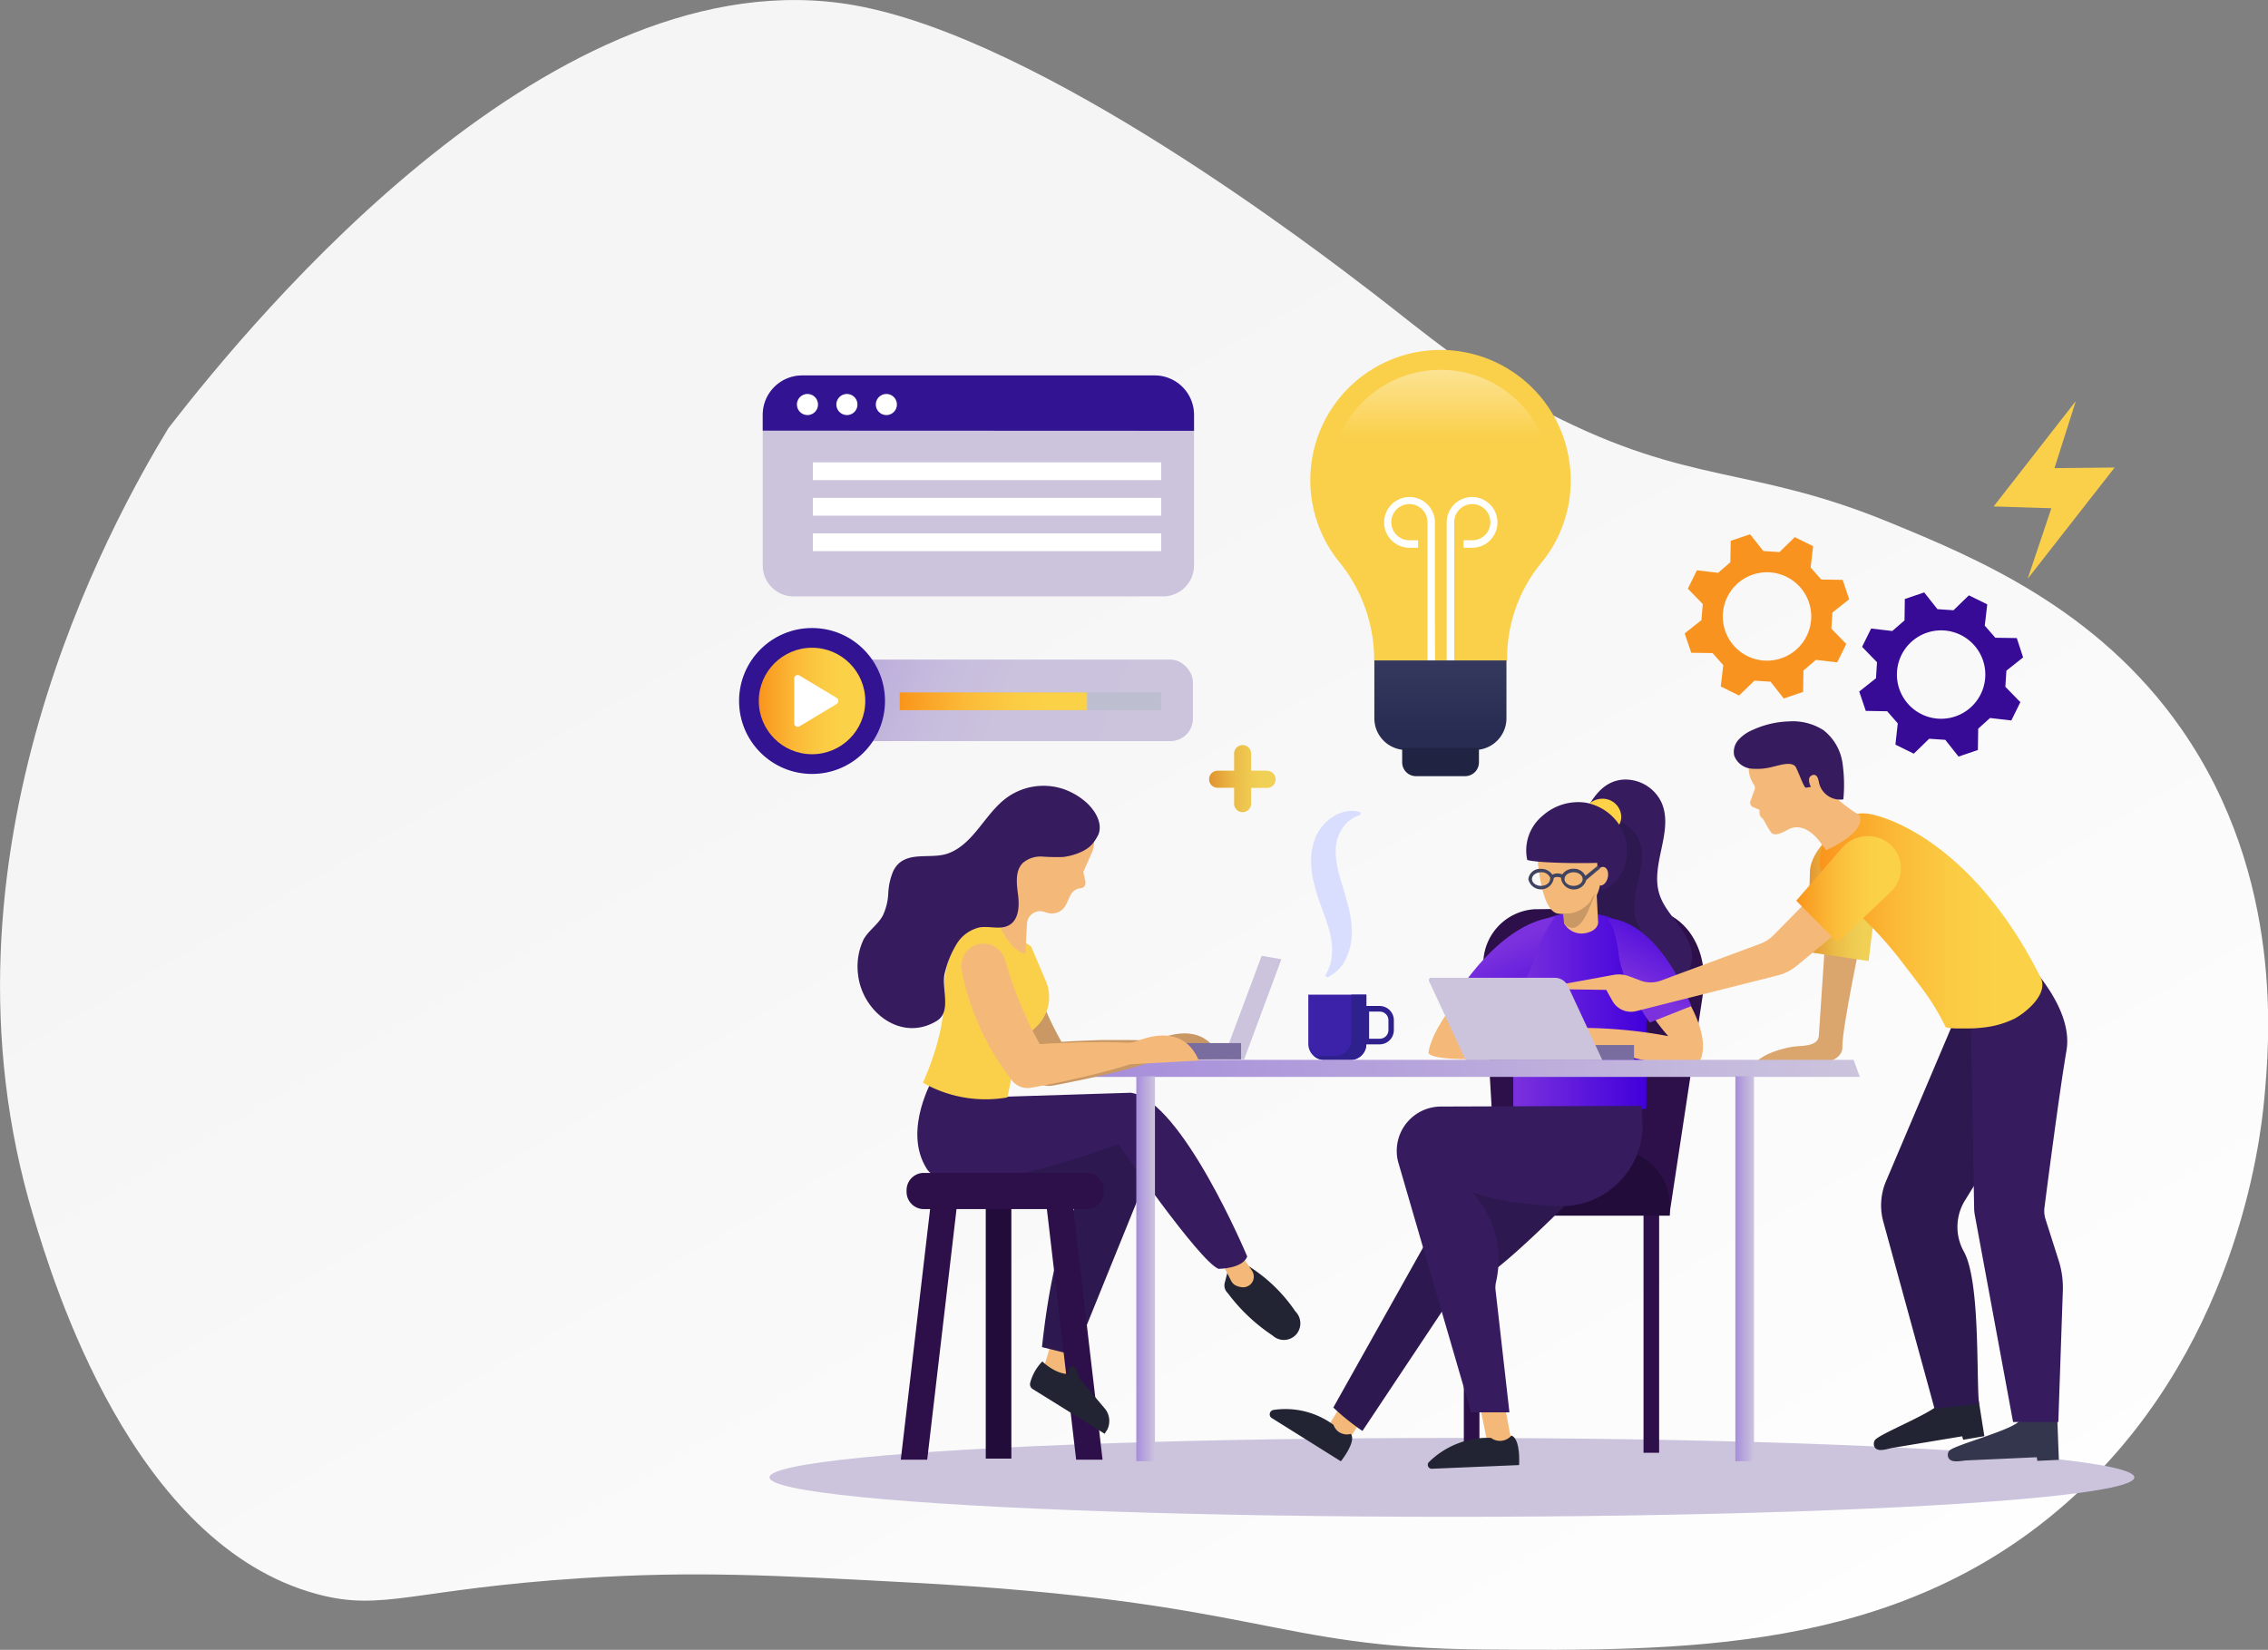 <svg xmlns="http://www.w3.org/2000/svg" xmlns:xlink="http://www.w3.org/1999/xlink" viewBox="0 0 501.34 364.74" xmlns:v="https://vecta.io/nano"><rect x="0" y="0" width="501.34" height="364.74" fill="#808080" stroke="none"/><style><![CDATA[.n{fill:#f4b979}.o{fill:#371b5f}.p{fill:#222433}.q{fill:#ccc4dd}.r{fill:#2d0f49}.s{fill:#2d184f}]]></style><defs><linearGradient id="A" x1="118.676" y1="5.339" x2="369.06" y2="435.854" xlink:href="#R"><stop offset=".24" stop-color="#f5f5f5"/><stop offset="1" stop-color="#fff"/></linearGradient><linearGradient id="B" x1="334.52" y1="223.56" x2="363.88" y2="223.56" xlink:href="#R"><stop offset="0" stop-color="#7b31dd"/><stop offset="1" stop-color="#4100db"/></linearGradient><linearGradient id="C" x1="361.65" y1="218.09" x2="370.59" y2="201.66" xlink:href="#B"/><linearGradient id="D" x1="331.4" y1="209.7" x2="341.02" y2="230.07" xlink:href="#B"/><linearGradient id="E" x1="399.55" y1="197.41" x2="415.63" y2="197.41" xlink:href="#R"><stop offset="0" stop-color="#e2932e"/><stop offset=".1" stop-color="#e59f36"/><stop offset=".36" stop-color="#ebba47"/><stop offset=".6" stop-color="#efca51"/><stop offset=".78" stop-color="#f0d055"/></linearGradient><linearGradient id="F" x1="402.24" y1="203.58" x2="451.48" y2="203.58" xlink:href="#R"><stop offset="0" stop-color="#fa941b"/><stop offset=".1" stop-color="#faa024"/><stop offset=".36" stop-color="#fbbb38"/><stop offset=".6" stop-color="#fbcb44"/><stop offset=".78" stop-color="#fbd148"/></linearGradient><linearGradient id="G" x1="397.06" y1="196.6" x2="420.18" y2="196.6" xlink:href="#F"/><linearGradient id="H" x1="240.93" y1="236.19" x2="411.11" y2="236.19" xlink:href="#R"><stop offset="0" stop-color="#a68ddb"/><stop offset="1" stop-color="#ccc4dd"/></linearGradient><linearGradient id="I" x1="383.59" y1="280.5" x2="387.71" y2="280.5" xlink:href="#H"/><linearGradient id="J" x1="251.18" y1="280.5" x2="255.29" y2="280.5" xlink:href="#H"/><linearGradient id="K" x1="267.31" y1="172.28" x2="282.13" y2="172.28" xlink:href="#E"/><linearGradient id="L" x1="318.45" y1="57.89" x2="318.45" y2="133.9" xlink:href="#R"><stop offset=".02" stop-color="#fff"/><stop offset=".51" stop-color="#fff" stop-opacity="0"/></linearGradient><linearGradient id="M" x1="318.42" y1="161.81" x2="318.42" y2="142.61" xlink:href="#R"><stop offset="0" stop-color="#282c52"/><stop offset="1" stop-color="#383c60"/></linearGradient><linearGradient id="N" x1="181.08" y1="139.62" x2="263.47" y2="172.36" xlink:href="#R"><stop offset="0" stop-color="#a68ddb"/><stop offset=".08" stop-color="#b29fdc"/><stop offset=".18" stop-color="#beb0dc"/><stop offset=".31" stop-color="#c6bbdd"/><stop offset=".49" stop-color="#cbc2dd"/><stop offset="1" stop-color="#ccc4dd"/></linearGradient><linearGradient id="O" x1="167.73" y1="154.98" x2="191.27" y2="154.98" xlink:href="#F"/><linearGradient id="P" x1="198.87" y1="155.04" x2="240.29" y2="155.04" xlink:href="#F"/><path id="Q" d="M176.16 89.43a2.33 2.33 0 1 1 2.33 2.33h0a2.34 2.34 0 0 1-2.33-2.33z"/><linearGradient id="R" gradientUnits="userSpaceOnUse"/></defs><path d="M37.28 94.58c19.34-24.92 85.5-105 151.46-93.44C230.45 8.46 292 56 303.36 64.68c12.24 9.42 21.48 17.67 38.9 26.62 31.55 16.2 44.58 11.47 75.7 24.3 18.58 7.67 45.58 18.8 64.2 45.5 23 33 19.47 70.06 18.33 82.1-.86 9.14-6.2 56.12-43.9 89.23S371.46 365 327.3 364.66c-46.3-.43-48.8-10.66-125.77-14.78-31-1.67-48-2.58-72.73-1-37.62 2.42-44.12 7.48-58.73 3.53-40.86-11-58.34-69.06-62.7-83.56-24-79.85 17.27-153.45 29.9-174.27z" fill="url(#A)"/><ellipse cx="320.95" cy="326.61" rx="150.85" ry="8.72" class="q"/><path d="M305 230.88h-3.6v-8.48h3.6a3.15 3.15 0 0 1 3.11 3.16v2.17a3.15 3.15 0 0 1-3.11 3.15zm-2.36-1.24H305a1.91 1.91 0 0 0 1.91-1.92v-2.16a1.91 1.91 0 0 0-1.91-1.92h-2.36z" fill="#2e218e"/><path d="M300.74 180.16a7 7 0 0 0-3.8 2.67 8.44 8.44 0 0 0-1.58 3.82c-.4 2.72.32 5.66 1.27 8.8l.74 2.45.7 2.6a23.1 23.1 0 0 1 .75 5.67 13.36 13.36 0 0 1-1.32 5.82 8.36 8.36 0 0 1-4.16 4.09l-.38-.43a10.09 10.09 0 0 0 1.46-4.58 14.8 14.8 0 0 0-.37-4.5c-.66-3-2.05-6-3.14-9.5l-.68-2.74a21.51 21.51 0 0 1-.39-2.9 14.24 14.24 0 0 1 .87-6.1 10.23 10.23 0 0 1 4.07-4.86 8.15 8.15 0 0 1 2.94-1.12 6 6 0 0 1 3 .23z" fill="#dadefe"/><path d="M298.7 219.9h-9.5v10.9a3.56 3.56 0 0 0 3.55 3.54h5.73a3.53 3.53 0 0 0 3.54-3.54h0v-10.9z" fill="#3b22a8"/><path d="M298.7 219.9v10a3.55 3.55 0 0 1-3.55 3.55h-4.7a3.51 3.51 0 0 0 2.32.87h5.73a3.53 3.53 0 0 0 3.54-3.54h0V219.9z" fill="#2e218e"/><g class="r"><path d="M363.3 267.03h3.45v54.14h-3.45z"/><path d="M369 268.68l-37.9-.5-3.2-54.42A12.1 12.1 0 0 1 339.35 201h.73l22.58-.23c9.92 0 15.2 9.13 13.78 18.93z"/></g><path d="M333.7 254.08h23a12.41 12.41 0 0 1 12.41 12.41h0v2.27h-47.82v-2.27a12.41 12.41 0 0 1 12.41-12.41z" fill="#220d3a"/><path d="M323.58 267.03h3.45v54.14h-3.45z" class="r"/><path d="M358.85 172.35a8.81 8.81 0 0 1 8.47 5.17c2.67 6.22-2.5 13.53-.56 20 .8 2.7 2.76 4.86 4.4 7.13s3.16 4.94 2.82 7.73a7.68 7.68 0 0 1-5.85 6.2 11 11 0 0 1-8.63-1.74 20.52 20.52 0 0 1-6-6.67c-5.44-9-7.92-23.54-1.86-32.82 1.7-2.65 3.84-4.77 7.2-5z" class="o"/><path d="M354 180.8a8.55 8.55 0 0 1 8.18 4.66c2.62 5.6-2.4 12.16-.53 18 .8 2.42 2.62 4.36 4.26 6.42s3 4.44 2.7 7c-.35 2.7-2.8 4.93-5.64 5.58a11.32 11.32 0 0 1-8.32-1.58 19 19 0 0 1-5.81-6c-5.23-8.06-7.63-21.2-1.8-29.53 1.64-2.42 3.72-4.34 6.95-4.55z" class="s"/><path d="M347.07 202h4.27a12.55 12.55 0 0 1 12.59 12.51v30.28a.39.39 0 0 1-.39.39H334.9a.39.39 0 0 1-.39-.39h0V214.5A12.54 12.54 0 0 1 347.07 202z" fill="url(#B)"/><path d="M367.77 213.5s10.66 12.38 8.35 20.15c0 0 0 4-16.57-.15l-13.95-2.3-.58-3.88a106.21 106.21 0 0 1 23.75 1.74c-1.1-1.23-2.1-2.52-3.07-3.85a29.63 29.63 0 0 1-4.27-7.52z" class="n"/><path d="M355.2 203.07s10.25-1.2 18.7 19.34l-9.22 3.65s-6-8.07-6.87-15.07-2.6-7.92-2.6-7.92z" fill="url(#C)"/><path d="M328.75 213.3s-11.9 11.9-13 19.46c0 0 .17 2.26 17.2 1h14.66l1.15-2.92a110.87 110.87 0 0 0-23.7-2.42c1.18-.93 2.4-2 3.7-3.25a29.67 29.67 0 0 0 5.52-6.66z" class="n"/><path d="M343.7 202.82s-10.6-.53-22.52 18.2l8.43 5.23s7.28-6.92 9.35-13.7 4.74-9.75 4.74-9.75z" fill="url(#D)"/><path d="M324.35 231.03h36.85v3.3h-36.85z" fill="#796c9e"/><path d="M446.26 314.27c-2.2 2.14-14.66 5.3-15.44 6.52a1.54 1.54 0 0 0-.13 1.47c.62 1.3 2.86.66 4 .6l15.53-.7.14.8 4.75-.22-.33-8.72s-3.65.17-8.52.24z" fill="#34364d"/><path d="M428.94 310.14c-1.93 2.4-13.95 7-14.55 8.33a1.53 1.53 0 0 0 0 1.47c.78 1.22 2.93.3 4 .14l15.34-2.55.24.77 4.67-.8-1.36-8.6-8.34 1.22z" class="p"/><path d="M403.65 205l-1.6 24c-.17 2.48-4.05 2.14-5.74 2.4-2.66.45-6 1.43-8.07 3.28.73.4 2.18.25 3 .3l3.3.14 6.8.22s6.1-.4 5.93-4 4.44-25.57 4.44-25.57z" fill="#dba66d"/><path d="M399.55 210.46l13.5 2 2.3-18.53c.55-4 .73-10.47-3.32-11.25-.08 0-.87-.26-1-.27-4.55-.8-10.78 5.66-10.94 10.15z" fill="url(#E)"/><path d="M432.62 224.1l-15.7 37a13.65 13.65 0 0 0-.64 8.89l11.34 41.4 9.83-1c-.6-6.48.28-27.08-3.32-33.66a11.16 11.16 0 0 1 .22-11.34l4.4-7.1 2.57-34z" class="s"/><path d="M448.5 217l-2.37-6.34s12.44 11.24 10.66 21.62c-1.53 8.94-4.17 29.28-4.86 34.68a6.07 6.07 0 0 0 .24 2.61l2.9 9.1a19.84 19.84 0 0 1 .92 6.63l-1 29.07h-10l-8.45-45.7a9.3 9.3 0 0 1-.16-1.58l-.77-43.4z" class="o"/><path d="M413.8 180.05c7.44 1.67 24.27 10 37.3 36.1 1.74 3.5-3.07 7.56-5.7 9a20.46 20.46 0 0 1-6.91 2 27.82 27.82 0 0 1-4.08.21c-.57 0-4.12.1-4.36-.36a52.31 52.31 0 0 0-3.88-6.68c-1.58-2.26-3.5-4.7-5.8-7.72a83.28 83.28 0 0 0-15.79-15.76 10.56 10.56 0 0 1-2.35-6.1 11.84 11.84 0 0 1 2.94-7.93 8.72 8.72 0 0 1 8.63-2.75z" fill="url(#F)"/><path d="M405.78 192.78l-13.78 14a7.88 7.88 0 0 1-2.87 1.85l-22 8.16a6.48 6.48 0 0 1-4.47 0l-2.66-1a6.6 6.6 0 0 0-3.24-.28l-10.94 2 .14 1.2 9.1.13 1.4 2.5a4.7 4.7 0 0 0 5.24 2.19l31.3-7.9a10.83 10.83 0 0 0 4.18-2.12l15.32-12.7zm-17.93-18.18a1.29 1.29 0 0 0-.15-1.13c-.94-1.4-3-5.54 2.66-9.7 0 0 10.14-6.35 14.63 3.68a8 8 0 0 1-.14 7.37c-.47.87 5.15 4.9 5.83 5.13s2.3 3.7-7 8c-.4-.63-.54-.68-1.17-1.55-2-2.8-4.5-4.1-6.7-3.26-1 .4-2.85 1.75-4 1.16-.6-.3-1.83-3-2.17-3.32l-.17-.14a1.53 1.53 0 0 1-.53-1.1v-.7l-1.4-.6a1.06 1.06 0 0 1-.61-1.34z" class="n"/><path d="M399.17 174.14l1.15-.17a3.26 3.26 0 0 1-.44-1.67 1.12 1.12 0 0 1 1.19-1c.77.14.88 1.13 1.05 1.87a4.79 4.79 0 0 0 5.35 3.55 33.42 33.42 0 0 0-.23-8.3 11.23 11.23 0 0 0-4.17-7 12.51 12.51 0 0 0-7.53-1.94 20.66 20.66 0 0 0-8.07 1.87 8.83 8.83 0 0 0-3.14 2.16 4 4 0 0 0-1 3.49 4.44 4.44 0 0 0 3.72 2.92 13.62 13.62 0 0 0 5-.45c1.3-.28 3.75-1.14 4.78-.07.42.44 1.92 4.8 2.34 4.74z" class="o"/><path d="M397.06 199.12l9.1 9.23 11.76-11.15a7.13 7.13 0 0 0 .45-10l-.14-.15a7.55 7.55 0 0 0-10.67 0c-.15.14-.3.3-.43.45z" fill="url(#G)"/><path d="M354.2 234.37H324l-8.1-17.44a.58.58 0 0 1 .27-.76.7.7 0 0 1 .25 0h27.28a3.2 3.2 0 0 1 2.91 1.86z" class="q"/><path d="M411.1 238.07H240.93l1.36-3.77h167.45l1.37 3.77z" fill="url(#H)"/><g class="n"><path d="M339.76 188.25s.58 13.17 4.64 13.72c5 .67 8.44-1.85 9.28-6.3.34-1.74-.07-6.93-.53-10.2-.3-2-2.67-4-4.72-4.36a8.68 8.68 0 0 0-4.17.36 6.09 6.09 0 0 0-4.5 6.76z"/><path d="M345.75 199.38v4.75a4.41 4.41 0 0 0 4.75 2.16c3.26-.68 2.74-2.8 2.74-2.8l-.48-9.38z"/></g><path d="M359.5 186.36a11.08 11.08 0 0 0-9.13-8.93 11.8 11.8 0 0 0-9.41 2.94 9.92 9.92 0 0 0-3.36 9.75c2.72.76 13.43.75 15.46.63.1 2.18.8 4 .87 6.22 4.26-1.6 6.27-6.1 5.57-10.6z" class="o"/><path d="M355.4 194c-.26 1.12-1.05 1.9-1.75 1.74s-1.1-1.2-.87-2.33 1-1.9 1.75-1.74 1.12 1.2.87 2.33z" class="n"/><path d="M353.74 191.94l-.5-.6-2.8 2.28a2.77 2.77 0 0 0-2.61-1.56 2.9 2.9 0 0 0-2.48 1.25 2.64 2.64 0 0 0-2.1 0l-.1.07a2.89 2.89 0 0 0-2.52-1.29 2.58 2.58 0 0 0-2.79 2.26 2.85 2.85 0 0 0 5.58 0 .37.37 0 0 1 .21-.36 1.9 1.9 0 0 1 1.46.08 1.31 1.31 0 0 0 0 .28 2.86 2.86 0 0 0 5.56.19zm-11.1 2.4c0 .83-.87 1.5-2 1.5s-2-.7-2-1.5.87-1.5 2-1.5a2 2 0 0 1 2 1.17h.1a1.14 1.14 0 0 0-.08.33zm5.2 1.5c-1.1 0-2-.67-2-1.5s.87-1.5 2-1.5 2 .67 2 1.5-.9 1.5-2 1.5z" fill="#414460"/><path d="M345.5 201.88l.24 2.25s2.6 3.66 5.43-3 .34-1.74.34-1.74-2.52 3.1-6 2.5z" fill="#c99864"/><path d="M357.93 182.33a3.83 3.83 0 0 0 .45-1.75 4.1 4.1 0 0 0-4.2-4 4.39 4.39 0 0 0-2.83 1.06 11.34 11.34 0 0 1 6.58 4.69z" fill="#fdd247"/><path d="M383.6 237.94h4.12v85.1h-4.12z" fill="url(#I)"/><path d="M237.85 297.12l-2.45 8.74-5.28-1.54 2.7-8.88 5.03 1.68z" class="n"/><path d="M212.38 257.28l26.43 5a1.14 1.14 0 0 1 .78 1.41 1.07 1.07 0 0 1-.2.38c-2.15 2.74-6.6 10.94-9.06 33.74l7.2 1.8L254 259l1.3-9.77z" class="s"/><path d="M275.53 279.62a34.92 34.92 0 0 1 10.79 10.27 3.75 3.75 0 0 1 .31 5 3.66 3.66 0 0 1-5.15.51l-.2-.17a39.69 39.69 0 0 1-9.89-9.37 2.3 2.3 0 0 1-.65-2.3l.92-3.55z" class="p"/><path d="M274 276.9l2.74 4a2.42 2.42 0 0 1 .34 1.92h0a2.36 2.36 0 0 1-2.87 1.69h-.16l-.56-.18a2.36 2.36 0 0 1-1.34-1.16l-2.4-4.68z" class="n"/><path d="M206.4 238.15s-7 11.67-1.54 20.24 42.37-5.48 42.37-5.48 17.83 25.9 22.12 27.6c0 0 5.32 0 6.35-2.73 0 0-14.42-34.48-25.73-36.2l-27.62.87z" class="o"/><path d="M204.96 322.7h-5.84l6.86-58.66h5.84l-6.86 58.66zm32.92 0h5.84l-6.86-58.66h-5.83l6.85 58.66z" class="r"/><path d="M217.9 263.54h5.66v58.92h-5.66z" fill="#220d3a"/><path d="M240.38 267.3H204a3.83 3.83 0 0 1-3.6-4h0a3.84 3.84 0 0 1 3.6-4h36.37a3.84 3.84 0 0 1 3.6 4h0a3.84 3.84 0 0 1-3.59 4z" class="r"/><path d="M244.22 311.4l-5.6-6.64a14.13 14.13 0 0 0-.57-1.7c-.18-.44-.45-.93-.87-1a1 1 0 0 0-.95.64 2.14 2.14 0 0 0-.15 1.06c-3-.08-5.67-2.78-5.67-2.78a10.55 10.55 0 0 0-2.68 4.7 1.25 1.25 0 0 0 .52 1.39l15.93 9.9.63-1a4.35 4.35 0 0 0-.58-4.57z" class="p"/><path d="M278.88 211.3l4.37.77-8.23 22.13-4.63-.13 8.5-22.77z" class="q"/><path d="M269.75 234c-3-7.2-9.72-5.83-13.5-4.36a6.34 6.34 0 0 1-2.62.4c-1.37-.07-2.74-.1-4.1-.12h-6.1l-6 .24-2.8.16c-.5-.9-1-1.84-1.48-2.76-.87-1.7-1.65-3.44-2.4-5.2s-1.44-3.5-2.06-5.32-1.2-3.6-1.74-5.44v-.05a5 5 0 0 0-6.2-3.24h0a5 5 0 0 0-3.37 5.69 49 49 0 0 0 1.57 6.32 57.68 57.68 0 0 0 2.32 6.24 55.16 55.16 0 0 0 3.09 5.9 58.08 58.08 0 0 0 3.7 5.5l.24.3a4.43 4.43 0 0 0 4.3 1.75c2-.34 4-.77 5.93-1.16s3.94-.87 5.9-1.3 3.93-1 5.88-1.5a102.29 102.29 0 0 0 4.22-1.26z" fill="#c99864"/><path d="M227.94 209.26l3.26 7.67a9 9 0 0 1-2 9.95l-4.07 4-2.45 11.73a28 28 0 0 1-18.68-3.25s4.88-10.3 4.63-18.8S212 202 221.7 204.88z" fill="#fad04b"/><path d="M221.12 205s2.2 5.14 5.53 5.9l.37-6.72a2.91 2.91 0 0 1 3-2.74 3.87 3.87 0 0 1 .68.12l.87.26a3.48 3.48 0 0 0 4.12-1.91l.88-1.9a2.79 2.79 0 0 1 2.32-1.64h0a1.17 1.17 0 0 0 1.06-1.26v-.15l-.48-2.2 1.9-4.27a5.27 5.27 0 0 0 .11-4.07c-1.13-3-3.94-7.78-10.26-7.6-9 .25-11.18 4.1-13.08 15.3z" class="n"/><path d="M234.8 174.35a13.88 13.88 0 0 0-12.26 2c-4.86 3.56-7.3 10.28-13 12.33-4 1.44-9.64-.93-12.06 3.83a14.23 14.23 0 0 0-1.13 5 12.74 12.74 0 0 1-1.22 4.93c-1.1 2-3.13 3.27-4.23 5.24a13.94 13.94 0 0 0-1.23 7.74c.87 8.17 9.45 15.07 17.36 10.3 3.53-2.12.87-7.43 1.86-10.78a21.68 21.68 0 0 1 2.43-6 8.09 8.09 0 0 1 5.23-3.92c2.22-.35 4.68.62 6.6-.54 2.1-1.27 2.2-4.27 1.88-6.73s-.66-5.3 1.1-7a6 6 0 0 1 4.27-1.38 43.7 43.7 0 0 0 4.58.09c2.3-.26 5.38-1.32 6.73-3.18a11 11 0 0 0 1.1-1.8c.93-2.38-.55-5-2.4-6.82a15.1 15.1 0 0 0-5.63-3.32z" class="o"/><path d="M253.24 230.6h21.1v3.6h-21.1z" fill="#796c9e"/><path d="M265 234.47c-3-7.2-9.72-5.84-13.5-4.36a6.51 6.51 0 0 1-2.62.4c-1.37-.07-2.74-.1-4.1-.13l-6.1.05-6.05.23-2.8.17-1.48-2.77c-.87-1.7-1.65-3.43-2.4-5.18s-1.44-3.5-2.06-5.32-1.2-3.6-1.74-5.44v-.06a5 5 0 0 0-6.19-3.24h0a5 5 0 0 0-3.37 5.69 49.07 49.07 0 0 0 1.58 6.32 58.47 58.47 0 0 0 5.47 12.09 60.15 60.15 0 0 0 3.71 5.5l.24.32a4.44 4.44 0 0 0 4.29 1.74c2-.33 3.95-.77 5.93-1.15s3.95-.87 5.92-1.3 3.93-1 5.88-1.5a106.97 106.97 0 0 0 4.22-1.25zm32.2 75l-3.45 5.58 4.5 3.07 3.64-5.57-4.7-3.08z" class="n"/><path d="M294.77 315a17.91 17.91 0 0 0-13.31-3.29 1 1 0 0 0-.78 1.12.94.94 0 0 0 .39.63l15.33 9.6s3.5-4.36 2.2-6.06a3.15 3.15 0 0 1-3.83-1.99z" class="p"/><path d="M326.43 254.65l-31.7 56.52a51.6 51.6 0 0 0 6.44 5.18l19.3-29 7.32-4.7c7.42-4.86 22.68-20.73 22.68-20.73z" class="s"/><path d="M327.15 310.85l1.64 8.2h5.4l-1.66-8.78-5.37.58z" class="n"/><path d="M362.92 244.48l-44.42.15a9.79 9.79 0 0 0-9.75 9.83 9.58 9.58 0 0 0 .3 2.38l16.13 55.4h8.48l-3.08-27.12a5.23 5.23 0 0 1 .1-1.63 22.08 22.08 0 0 0-5.37-20.06c4.56 2 11.94 2.84 18.94 3.2a18 18 0 0 0 18.84-17.05v-.34z" class="o"/><path d="M329.58 317.88a18.66 18.66 0 0 0-13.76 5.39.88.88 0 0 0 .09 1.23.92.92 0 0 0 .53.21l19.35-.82s.4-5.8-1.7-6.52a3.31 3.31 0 0 1-4.51.51z" class="p"/><path d="M251.18 237.94h4.12v85.1h-4.12z" fill="url(#J)"/><path d="M280.22 170.38h-3.65v-3.63a1.89 1.89 0 1 0-3.77 0v3.63h-3.64a1.89 1.89 0 0 0 0 3.78h3.64v3.63a1.89 1.89 0 0 0 3.77 0h0v-3.6h3.65a1.89 1.89 0 0 0 0-3.77z" fill="url(#K)"/><path d="M439.9 158.73l4.7.55 2-4.05-3.32-3.4.23-3.56 3.7-2.93-1.4-4.28-4.74-.07-2.34-2.68.55-4.7-4.06-2-3.4 3.3-3.55-.24-2.93-3.7-4.28 1.45-.07 4.73-2.7 2.35-4.68-.55-2 4.05 3.3 3.4-.23 3.55-3.7 2.93 1.45 4.28 4.73.08 2.34 2.68-.52 4.7 4.06 2 3.4-3.3 3.56.24 2.93 3.7 4.28-1.45.07-4.72zm-4.36-2.27a9.77 9.77 0 1 1 .87-13.79 9.76 9.76 0 0 1-.87 13.79h0z" fill="#370b96"/><path d="M401.42 145.88l4.7.55 2-4.06-3.3-3.4.24-3.55 3.7-2.93-1.44-4.3-4.73-.07-2.35-2.67.55-4.7-4.05-2-3.4 3.3-3.56-.24-2.93-3.7-4.28 1.45-.07 4.73-2.7 2.34-4.7-.55-2 4.06 3.3 3.4-.3 3.56-3.7 2.93 1.45 4.28 4.72.07 2.36 2.68-.56 4.7 4.05 2 3.4-3.28 3.55.22 2.93 3.72 4.28-1.46.07-4.72zm-4.36-2.27a9.77 9.77 0 1 1 .86-13.79h0a9.75 9.75 0 0 1-.86 13.79z" fill="#f99320"/><path d="M458.83 88.7l-18.14 23.26 12.76.4-5.24 15.6 19.23-24.6-13.3.13 4.7-14.78zM347.2 106.2a28.78 28.78 0 1 0-51.19 18 34.2 34.2 0 0 1 7.74 21.41v.54h29.4v-.54a33.23 33.23 0 0 1 7.49-21.1 28.6 28.6 0 0 0 6.57-18.31z" fill="#fad04b"/><path d="M342.55 109.92a24.32 24.32 0 0 0-20.17-27.84 24.72 24.72 0 0 0-3.94-.31h-.6a24.4 24.4 0 0 0-23.5 28.14z" fill="url(#L)"/><path d="M317.2 146.1h-1.66v-30.6a4 4 0 1 0-4 3.94h1.92v1.66h-1.88a5.61 5.61 0 1 1 5.6-5.6h0zm4.25 0h-1.66v-30.6a5.61 5.61 0 1 1 5.6 5.6h-1.88v-1.66h1.88a4 4 0 1 0-3.94-4v30.6z" fill="#fff"/><path d="M303.87 146H333v12.8a7 7 0 0 1-7 7h-15.2a7 7 0 0 1-7-7V146z" fill="url(#M)"/><path d="M310,165.33h16.92v3.18a3.06,3.06,0,0,1-3,3.08H313a3.05,3.05,0,0,1-3.05-3.06v-3.2Z" fill="#202442"/><path d="M177.32,83h77.9a8.72,8.72,0,0,1,8.72,8.72h0V125a6.85,6.85,0,0,1-6.85,6.85H175.45A6.85,6.85,0,0,1,168.6,125V91.76A8.72,8.72,0,0,1,177.32,83Z" class="q"/><path d="M263.94,95.24V91.76A8.72,8.72,0,0,0,255.22,83h-77.9a8.72,8.72,0,0,0-8.72,8.72v3.48Z" fill="#321392"/><g fill="#fff"><use xlink:href="#Q"/><use xlink:href="#Q" x="8.72"/><use xlink:href="#Q" x="17.44"/><path d="M179.68 102.22h77v3.92h-77zm0 7.85h77V114h-77zm0 7.85h77v3.92h-77z"/></g><rect x="175.04" y="145.82" width="88.65" height="18.02" rx="4.94" fill="url(#N)"/><circle cx="179.5" cy="154.97" r="16.13" fill="#321392"/><circle cx="179.5" cy="154.97" r="11.77" fill="url(#O)"/><path d="M184.94 155.63l-8.2 4.94a.78.78 0 0 1-1.07-.27.87.87 0 0 1-.1-.39V150a.77.77 0 0 1 .77-.77.72.72 0 0 1 .4.12l8.2 4.93a.77.77 0 0 1 .27 1.05.87.87 0 0 1-.27.3z" fill="#fff"/><path d="M198.87 153.08h57.77V157h-57.77z" fill="#bdbecf"/><path d="M198.87 153.08h41.42V157h-41.42z" fill="url(#P)"/></svg>